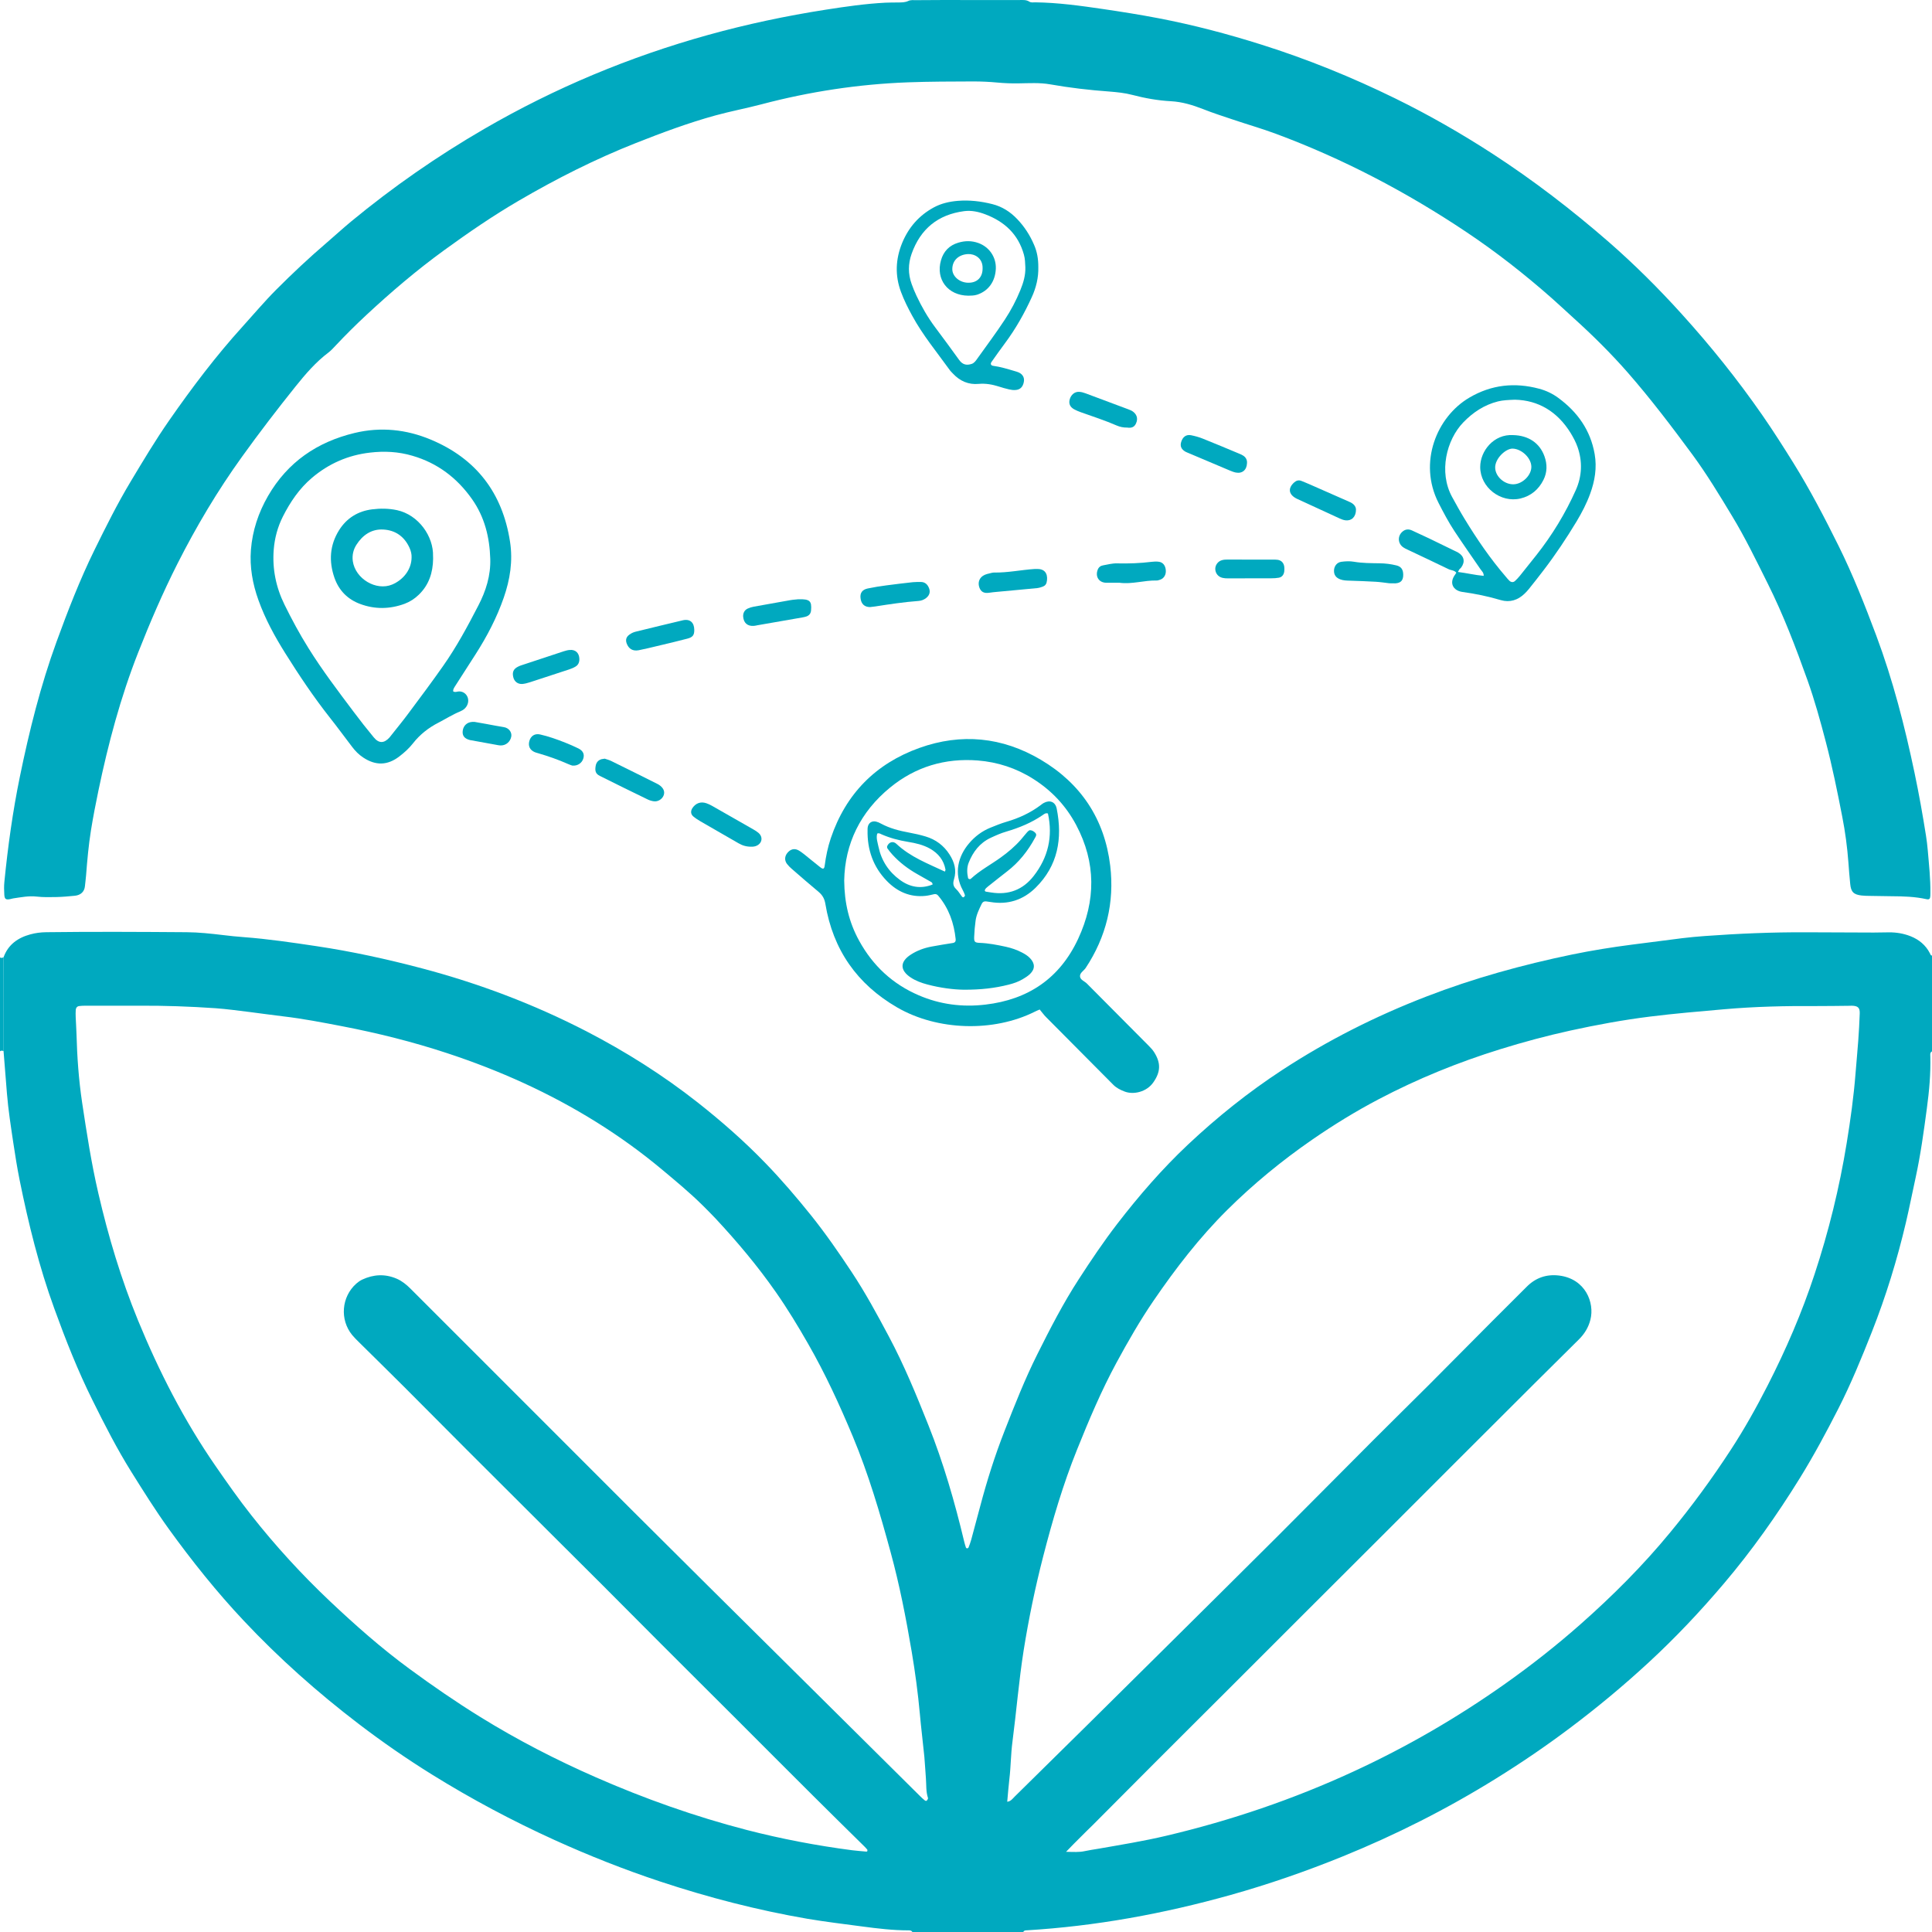 <svg width="124" height="124" viewBox="0 0 124 124" fill="none" xmlns="http://www.w3.org/2000/svg">
<path d="M0.228 61.442C0.523 60.623 1.151 60.186 1.943 59.971C2.272 59.879 2.615 59.836 2.965 59.831C5.971 59.792 8.973 59.809 11.974 59.831C12.758 59.836 13.538 59.923 14.317 60.015C14.755 60.067 15.192 60.116 15.63 60.146C17.193 60.264 18.744 60.492 20.294 60.724C22.586 61.065 24.842 61.56 27.081 62.151C30.737 63.118 34.258 64.449 37.628 66.186C40.157 67.495 42.552 69.005 44.792 70.769C46.316 71.972 47.776 73.251 49.127 74.651C50.158 75.715 51.119 76.84 52.051 77.999C52.99 79.172 53.844 80.407 54.675 81.663C55.55 82.985 56.3 84.372 57.044 85.768C58.028 87.611 58.816 89.537 59.587 91.471C60.553 93.896 61.276 96.395 61.882 98.934C61.913 99.065 61.952 99.196 61.995 99.323C62.004 99.35 62.047 99.38 62.073 99.38C62.103 99.376 62.151 99.35 62.164 99.319C62.224 99.157 62.289 98.995 62.333 98.829C62.528 98.12 62.718 97.411 62.904 96.702C63.338 95.056 63.849 93.436 64.468 91.856C65.122 90.184 65.78 88.513 66.582 86.911C67.4 85.274 68.24 83.641 69.237 82.105C70.021 80.892 70.831 79.689 71.71 78.546C73.1 76.743 74.586 75.028 76.24 73.469C78.12 71.701 80.125 70.095 82.287 68.681C85.206 66.773 88.294 65.215 91.538 63.963C94.583 62.785 97.714 61.923 100.902 61.262C102.175 61 103.462 60.794 104.748 60.628C105.831 60.492 106.909 60.348 107.992 60.212C108.468 60.155 108.945 60.111 109.421 60.076C111.578 59.919 113.735 59.827 115.896 59.836C117.352 59.844 118.803 59.849 120.258 59.853C120.583 59.853 120.908 59.84 121.232 59.84C121.713 59.836 122.185 59.914 122.636 60.094C123.168 60.308 123.593 60.658 123.861 61.175C123.896 61.24 123.905 61.324 124 61.332C124 63.381 124 65.433 124 67.482C123.87 67.547 123.887 67.67 123.892 67.784C123.922 68.909 123.822 70.02 123.671 71.132C123.472 72.625 123.268 74.117 122.948 75.588C122.735 76.551 122.549 77.518 122.324 78.472C121.761 80.862 121.042 83.199 120.141 85.484C119.483 87.151 118.803 88.81 117.988 90.412C117.217 91.922 116.416 93.415 115.524 94.859C114.051 97.24 112.444 99.516 110.634 101.647C109.127 103.424 107.533 105.114 105.822 106.694C104.198 108.195 102.5 109.605 100.733 110.931C99.213 112.073 97.645 113.141 96.029 114.143C92.881 116.1 89.585 117.767 86.154 119.159C83.811 120.109 81.429 120.936 78.995 121.619C74.69 122.827 70.32 123.628 65.858 123.895C65.776 123.899 65.711 123.921 65.677 124C63.303 124 60.929 124 58.556 124C58.504 123.899 58.404 123.895 58.309 123.895C57.313 123.895 56.325 123.777 55.338 123.645C54.164 123.488 52.986 123.348 51.817 123.151C48.612 122.599 45.467 121.785 42.375 120.761C40.066 119.995 37.81 119.102 35.592 118.096C32.885 116.866 30.265 115.47 27.74 113.903C26.111 112.892 24.53 111.797 23.006 110.633C20.377 108.624 17.908 106.431 15.639 104.015C13.897 102.164 12.312 100.177 10.822 98.115C9.978 96.942 9.211 95.717 8.444 94.491C7.513 93.003 6.716 91.441 5.937 89.869C4.992 87.97 4.213 85.992 3.49 84C2.511 81.313 1.826 78.538 1.259 75.737C1.099 74.944 0.973 74.139 0.852 73.338C0.696 72.288 0.531 71.237 0.445 70.178C0.371 69.272 0.302 68.37 0.228 67.464C0.232 65.455 0.232 63.446 0.228 61.442ZM68.422 118.853C68.912 118.862 69.267 118.888 69.622 118.809C69.904 118.748 70.185 118.708 70.471 118.66C71.939 118.402 73.412 118.166 74.867 117.82C78.995 116.844 82.993 115.487 86.847 113.71C90.269 112.134 93.517 110.252 96.597 108.073C98.273 106.887 99.893 105.613 101.435 104.252C103.496 102.431 105.441 100.488 107.195 98.356C108.594 96.662 109.889 94.89 111.089 93.047C111.955 91.721 112.726 90.342 113.445 88.933C114.623 86.63 115.65 84.254 116.459 81.794C117.369 79.041 118.058 76.231 118.525 73.364C118.768 71.876 118.976 70.384 119.093 68.882C119.149 68.191 119.214 67.495 119.266 66.803C119.309 66.226 119.34 65.648 119.361 65.066C119.379 64.681 119.253 64.558 118.85 64.549C118.794 64.549 118.733 64.549 118.677 64.554C117.988 64.558 117.3 64.576 116.611 64.571C114.623 64.558 112.635 64.602 110.651 64.777C109.07 64.917 107.49 65.048 105.913 65.245C104.185 65.46 102.474 65.775 100.776 66.147C99.265 66.48 97.766 66.882 96.285 67.342C93.591 68.178 90.988 69.237 88.489 70.55C87.012 71.325 85.591 72.2 84.214 73.15C82.265 74.498 80.441 75.995 78.761 77.662C76.981 79.431 75.452 81.413 74.036 83.484C73.165 84.757 72.398 86.097 71.662 87.453C70.688 89.252 69.891 91.139 69.128 93.038C68.232 95.262 67.556 97.559 66.959 99.875C66.443 101.875 66.023 103.897 65.698 105.941C65.391 107.889 65.235 109.854 64.979 111.81C64.875 112.598 64.879 113.391 64.784 114.178C64.728 114.655 64.693 115.137 64.646 115.64C64.875 115.614 64.988 115.448 65.118 115.316C66.651 113.806 68.189 112.296 69.718 110.782C71.359 109.158 73.001 107.534 74.638 105.91C77.067 103.499 79.502 101.092 81.923 98.676C84.006 96.597 86.072 94.5 88.151 92.421C89.333 91.235 90.529 90.066 91.711 88.885C93.071 87.523 94.422 86.153 95.778 84.792C96.51 84.057 97.251 83.326 97.983 82.591C98.563 82.004 99.265 81.768 100.075 81.868C101.764 82.083 102.353 83.615 102.076 84.7C101.95 85.204 101.69 85.62 101.326 85.978C100.369 86.924 99.412 87.874 98.459 88.823C96.796 90.478 95.137 92.137 93.478 93.795C91.884 95.384 90.295 96.977 88.705 98.57C87.059 100.216 85.409 101.858 83.763 103.503C82.144 105.123 80.528 106.742 78.908 108.357C77.288 109.977 75.664 111.587 74.049 113.207C72.745 114.511 71.441 115.824 70.138 117.133C69.878 117.391 69.614 117.64 69.358 117.903C69.081 118.174 68.799 118.463 68.422 118.853ZM8.864 64.549C7.734 64.549 6.608 64.549 5.478 64.549C5.343 64.549 5.209 64.554 5.079 64.571C4.949 64.589 4.875 64.681 4.862 64.808C4.85 64.961 4.854 65.118 4.858 65.272C4.871 65.639 4.901 66.002 4.91 66.37C4.949 67.841 5.053 69.303 5.27 70.76C5.564 72.708 5.863 74.656 6.309 76.577C6.954 79.369 7.773 82.096 8.86 84.749C10.207 88.027 11.81 91.16 13.824 94.076C14.569 95.152 15.318 96.225 16.132 97.253C17.683 99.223 19.372 101.065 21.191 102.785C22.815 104.317 24.483 105.792 26.285 107.114C27.757 108.195 29.256 109.228 30.806 110.187C33.193 111.666 35.674 112.944 38.239 114.069C41.383 115.448 44.61 116.59 47.932 117.452C50.158 118.026 52.41 118.455 54.688 118.752C54.992 118.792 55.295 118.809 55.602 118.84C55.65 118.844 55.676 118.818 55.672 118.765C55.672 118.748 55.676 118.726 55.663 118.713C55.602 118.638 55.537 118.568 55.472 118.503C54.376 117.422 53.276 116.345 52.189 115.259C50.552 113.631 48.923 111.994 47.291 110.362C45.671 108.742 44.047 107.132 42.431 105.512C41.153 104.234 39.88 102.947 38.602 101.669C37.472 100.54 36.342 99.415 35.211 98.29C33.47 96.553 31.724 94.815 29.983 93.073C28.636 91.725 27.298 90.373 25.951 89.025C24.985 88.062 24.011 87.103 23.04 86.145C22.889 85.996 22.737 85.847 22.603 85.685C21.797 84.696 21.914 83.238 22.863 82.389C22.976 82.289 23.105 82.197 23.24 82.131C23.967 81.79 24.708 81.746 25.462 82.07C25.804 82.219 26.081 82.446 26.341 82.704C27.822 84.188 29.303 85.672 30.789 87.151C32.448 88.81 34.107 90.469 35.765 92.128C37.355 93.721 38.944 95.314 40.538 96.903C42.158 98.518 43.782 100.133 45.407 101.748C47.836 104.16 50.27 106.567 52.7 108.979C54.818 111.08 56.932 113.18 59.05 115.277C59.145 115.373 59.245 115.465 59.349 115.548C59.388 115.583 59.457 115.61 59.5 115.548C59.531 115.505 59.574 115.439 59.561 115.4C59.422 114.988 59.461 114.559 59.427 114.139C59.388 113.675 59.37 113.211 59.327 112.752C59.236 111.828 59.119 110.909 59.037 109.985C58.916 108.655 58.738 107.333 58.517 106.02C58.153 103.867 57.737 101.726 57.161 99.621C56.477 97.104 55.741 94.605 54.736 92.198C53.887 90.167 52.969 88.171 51.873 86.258C51.223 85.121 50.543 84 49.79 82.923C48.616 81.243 47.304 79.684 45.913 78.192C45.649 77.912 45.376 77.641 45.103 77.369C44.267 76.542 43.367 75.798 42.466 75.045C41.149 73.946 39.763 72.948 38.316 72.043C35.293 70.152 32.067 68.703 28.688 67.591C26.484 66.865 24.24 66.305 21.966 65.867C20.71 65.626 19.45 65.381 18.177 65.232C17.453 65.149 16.734 65.04 16.015 64.952C15.292 64.865 14.573 64.764 13.85 64.711C12.195 64.597 10.532 64.536 8.864 64.549Z" fill="#00A9BF"/>
<path d="M0.234 67.462C0.156 67.44 0.074 67.405 0 67.479C0 65.466 0 63.457 0 61.443C0.078 61.513 0.152 61.47 0.23 61.439C0.23 63.444 0.23 65.453 0.234 67.462Z" fill="#00A9BF"/>
<path d="M62.116 0.002C63.225 0.002 64.334 0.002 65.447 0.002C65.655 0.002 65.867 -0.02 66.058 0.102C66.179 0.181 66.317 0.15 66.452 0.15C67.907 0.168 69.349 0.369 70.787 0.579C71.978 0.754 73.169 0.943 74.352 1.17C76.591 1.599 78.787 2.177 80.961 2.864C83.906 3.792 86.761 4.952 89.532 6.309C91.685 7.363 93.764 8.554 95.778 9.858C98.407 11.565 100.885 13.469 103.254 15.531C104.908 16.975 106.459 18.52 107.931 20.148C109.794 22.205 111.526 24.363 113.111 26.648C113.804 27.646 114.454 28.67 115.095 29.698C116.165 31.419 117.1 33.213 118.001 35.029C118.928 36.898 119.69 38.837 120.422 40.789C121.492 43.652 122.25 46.602 122.878 49.596C123.16 50.939 123.402 52.287 123.615 53.64C123.662 53.946 123.701 54.252 123.727 54.559C123.805 55.482 123.909 56.406 123.896 57.334C123.896 57.391 123.896 57.452 123.892 57.509C123.879 57.697 123.822 57.75 123.64 57.71C122.909 57.548 122.164 57.526 121.414 57.522C120.938 57.518 120.457 57.509 119.981 57.5C119.807 57.496 119.634 57.496 119.465 57.474C118.967 57.413 118.798 57.242 118.751 56.734C118.703 56.275 118.668 55.811 118.634 55.347C118.56 54.362 118.43 53.386 118.24 52.419C117.928 50.808 117.599 49.197 117.183 47.608C116.836 46.282 116.472 44.96 116.013 43.669C115.26 41.56 114.463 39.468 113.462 37.463C112.73 35.997 112.016 34.517 111.167 33.117C110.361 31.782 109.551 30.442 108.629 29.186C107.303 27.387 105.952 25.606 104.484 23.925C103.392 22.678 102.219 21.518 100.988 20.406C100.534 19.995 100.083 19.57 99.624 19.163C97.879 17.623 96.051 16.187 94.119 14.896C90.278 12.327 86.21 10.191 81.884 8.585C80.987 8.252 80.065 7.989 79.159 7.683C78.505 7.464 77.851 7.254 77.21 7C76.548 6.742 75.876 6.536 75.157 6.497C74.317 6.453 73.486 6.304 72.671 6.09C72.186 5.963 71.692 5.915 71.199 5.875C69.921 5.783 68.652 5.635 67.387 5.411C66.725 5.297 66.049 5.341 65.382 5.35C64.923 5.359 64.468 5.341 64.009 5.298C63.493 5.249 62.978 5.227 62.463 5.227C61.068 5.232 59.669 5.232 58.275 5.284C55.091 5.403 51.96 5.88 48.876 6.694C47.897 6.952 46.897 7.14 45.922 7.407C44.185 7.884 42.5 8.514 40.824 9.175C38.217 10.204 35.722 11.464 33.301 12.878C31.642 13.845 30.061 14.931 28.506 16.06C26.748 17.338 25.098 18.743 23.504 20.227C22.828 20.857 22.174 21.505 21.542 22.179C21.399 22.332 21.252 22.494 21.087 22.621C20.268 23.238 19.606 24.009 18.965 24.809C17.782 26.285 16.635 27.781 15.534 29.313C13.967 31.488 12.598 33.791 11.385 36.189C10.445 38.049 9.622 39.962 8.86 41.901C7.734 44.768 6.946 47.727 6.318 50.738C6.14 51.587 5.976 52.441 5.837 53.298C5.685 54.252 5.599 55.215 5.525 56.178C5.508 56.41 5.473 56.638 5.452 56.87C5.421 57.229 5.183 57.452 4.806 57.491C4.408 57.531 4.005 57.566 3.606 57.575C3.186 57.583 2.766 57.592 2.346 57.544C1.848 57.487 1.354 57.588 0.865 57.658C0.791 57.666 0.718 57.697 0.64 57.71C0.371 57.758 0.293 57.706 0.276 57.417C0.258 57.15 0.254 56.874 0.28 56.607C0.505 54.34 0.817 52.082 1.276 49.845C1.878 46.913 2.602 44.006 3.628 41.192C4.356 39.196 5.122 37.218 6.058 35.309C6.79 33.821 7.53 32.333 8.384 30.911C9.176 29.589 9.969 28.263 10.848 26.998C12.312 24.893 13.854 22.849 15.578 20.949C16.288 20.166 16.972 19.352 17.717 18.603C18.761 17.557 19.84 16.542 20.966 15.579C21.49 15.128 22.001 14.66 22.534 14.217C25.223 11.998 28.069 10.02 31.079 8.274C35.614 5.643 40.408 3.643 45.45 2.242C47.94 1.551 50.465 1.017 53.016 0.619C54.281 0.422 55.55 0.238 56.832 0.172C57.101 0.159 57.369 0.163 57.633 0.159C57.863 0.155 58.084 0.163 58.305 0.058C58.448 -0.012 58.643 0.01 58.812 0.01C59.894 -0.003 61.007 0.002 62.116 0.002Z" fill="#00A9BF"/>
<path d="M66.73 64.793C66.618 64.841 66.514 64.881 66.414 64.933C63.776 66.255 60.173 66.163 57.578 64.657C55.014 63.169 53.464 60.964 52.974 58.014C52.918 57.676 52.788 57.453 52.541 57.243C51.965 56.766 51.402 56.272 50.835 55.781C50.718 55.681 50.605 55.571 50.514 55.453C50.345 55.23 50.358 54.972 50.523 54.757C50.718 54.508 50.969 54.433 51.229 54.565C51.363 54.635 51.484 54.731 51.606 54.823C51.952 55.099 52.29 55.383 52.636 55.654C52.831 55.807 52.901 55.781 52.931 55.554C53.009 54.958 53.13 54.372 53.321 53.803C54.287 50.941 56.214 49.006 59.008 48.004C61.697 47.041 64.331 47.299 66.799 48.761C69.372 50.284 70.897 52.569 71.256 55.562C71.538 57.922 71.001 60.132 69.68 62.128C69.554 62.316 69.286 62.443 69.32 62.688C69.35 62.898 69.61 62.977 69.758 63.126C71.083 64.465 72.417 65.8 73.742 67.135C73.864 67.257 73.985 67.389 74.076 67.533C74.518 68.233 74.492 68.798 74.024 69.468C73.599 70.085 72.751 70.277 72.183 70.058C71.91 69.954 71.659 69.831 71.451 69.621C70.013 68.177 68.575 66.732 67.142 65.283C66.999 65.143 66.877 64.968 66.73 64.793ZM54.183 56.512C54.196 57.97 54.499 59.204 55.136 60.368C56.023 61.988 57.297 63.165 58.973 63.883C60.337 64.469 61.767 64.653 63.244 64.478C65.985 64.159 68.017 62.797 69.199 60.254C70.334 57.812 70.351 55.365 69.073 52.954C68.415 51.715 67.493 50.735 66.314 49.991C65.223 49.299 64.028 48.91 62.75 48.809C60.658 48.647 58.757 49.212 57.128 50.547C55.218 52.109 54.226 54.153 54.183 56.512Z" fill="#00A9BF"/>
<path d="M29.089 44.377C29.223 44.456 29.353 44.373 29.483 44.377C29.894 44.386 30.158 44.797 30.011 45.196C29.924 45.432 29.747 45.572 29.526 45.664C29.045 45.861 28.608 46.141 28.149 46.377C27.508 46.706 26.953 47.139 26.507 47.708C26.256 48.028 25.957 48.299 25.637 48.544C24.87 49.135 24.112 49.152 23.303 48.614C23.025 48.43 22.8 48.198 22.601 47.936C22.12 47.31 21.657 46.671 21.167 46.054C20.128 44.736 19.197 43.344 18.309 41.926C17.634 40.849 17.023 39.733 16.59 38.525C16.213 37.479 16.018 36.398 16.105 35.282C16.204 34.052 16.585 32.906 17.2 31.838C18.461 29.654 20.358 28.367 22.757 27.789C24.429 27.386 26.074 27.557 27.646 28.214C30.548 29.426 32.25 31.619 32.735 34.77C32.926 36.009 32.735 37.199 32.332 38.359C31.886 39.642 31.263 40.836 30.535 41.974C30.089 42.675 29.639 43.366 29.192 44.066C29.141 44.154 29.067 44.25 29.089 44.377ZM31.466 35.86C31.423 34.481 31.107 33.19 30.301 32.043C29.335 30.669 28.075 29.719 26.468 29.251C25.576 28.988 24.667 28.94 23.744 29.05C22.337 29.212 21.09 29.759 20.011 30.678C19.21 31.36 18.625 32.223 18.153 33.159C17.82 33.82 17.629 34.529 17.569 35.269C17.469 36.517 17.716 37.703 18.261 38.81C18.729 39.76 19.232 40.696 19.795 41.594C20.682 43.02 21.696 44.351 22.701 45.69C23.116 46.246 23.545 46.789 23.987 47.323C24.316 47.726 24.654 47.717 25 47.332C25.039 47.288 25.07 47.24 25.108 47.196C25.477 46.728 25.858 46.268 26.213 45.787C26.962 44.784 27.711 43.782 28.43 42.758C29.297 41.528 30.011 40.202 30.7 38.867C31.189 37.926 31.501 36.937 31.466 35.86Z" fill="#00A9BF"/>
<path d="M93.578 36.71C94.141 36.78 94.673 36.912 95.228 36.96C95.232 36.745 95.098 36.649 95.015 36.526C94.461 35.717 93.894 34.911 93.352 34.093C92.971 33.515 92.646 32.898 92.33 32.281C91.009 29.69 92.209 26.749 94.309 25.519C95.726 24.687 97.22 24.53 98.788 24.95C99.234 25.068 99.654 25.269 100.026 25.545C101.248 26.447 102.079 27.607 102.348 29.138C102.503 30.023 102.361 30.872 102.057 31.699C101.832 32.316 101.529 32.898 101.191 33.463C100.533 34.553 99.827 35.612 99.056 36.618C98.753 37.017 98.441 37.411 98.129 37.8C98.047 37.905 97.952 38.002 97.856 38.098C97.423 38.518 96.904 38.684 96.328 38.518C95.518 38.277 94.695 38.106 93.863 37.993C93.27 37.91 92.98 37.419 93.404 36.864C93.426 36.833 93.443 36.802 93.469 36.758C93.344 36.592 93.127 36.61 92.963 36.526C92.083 36.098 91.2 35.686 90.316 35.266C90.23 35.227 90.143 35.183 90.065 35.13C89.719 34.894 89.684 34.421 89.996 34.137C90.186 33.962 90.403 33.94 90.633 34.049C90.996 34.22 91.365 34.386 91.724 34.557C92.261 34.815 92.794 35.078 93.326 35.336C93.413 35.38 93.5 35.415 93.582 35.463C93.976 35.695 94.05 36.063 93.777 36.43C93.742 36.474 93.69 36.509 93.656 36.553C93.629 36.596 93.608 36.649 93.578 36.71ZM97.228 25.654C96.782 25.672 96.462 25.685 96.141 25.764C95.262 25.987 94.539 26.464 93.911 27.116C92.841 28.232 92.322 30.29 93.201 31.9C93.461 32.373 93.721 32.846 94.002 33.305C94.794 34.605 95.652 35.861 96.648 37.017C96.722 37.104 96.795 37.196 96.878 37.275C96.99 37.38 97.129 37.389 97.237 37.288C97.35 37.183 97.454 37.074 97.553 36.951C97.904 36.518 98.251 36.08 98.597 35.642C99.619 34.351 100.468 32.955 101.139 31.454C101.538 30.561 101.577 29.616 101.248 28.683C101.139 28.377 100.983 28.084 100.814 27.803C99.961 26.416 98.731 25.685 97.228 25.654Z" fill="#00A9BF"/>
<path d="M66.641 17.154C66.658 17.798 66.506 18.459 66.22 19.076C65.748 20.113 65.19 21.102 64.51 22.017C64.211 22.419 63.921 22.827 63.635 23.234C63.553 23.352 63.6 23.461 63.743 23.479C64.219 23.544 64.674 23.684 65.133 23.82C65.224 23.846 65.32 23.873 65.402 23.912C65.662 24.043 65.766 24.262 65.709 24.529C65.644 24.844 65.471 25.015 65.168 25.032C65.038 25.041 64.9 25.024 64.769 24.993C64.544 24.941 64.323 24.879 64.107 24.809C63.687 24.674 63.262 24.599 62.812 24.639C62.162 24.7 61.612 24.459 61.166 23.982C61.088 23.899 61.002 23.82 60.937 23.724C60.118 22.586 59.217 21.5 58.546 20.262C58.278 19.771 58.026 19.273 57.831 18.747C57.433 17.684 57.476 16.633 57.905 15.587C58.321 14.585 58.992 13.823 59.936 13.311C60.413 13.053 60.941 12.935 61.474 12.891C62.223 12.83 62.964 12.917 63.691 13.101C64.319 13.259 64.847 13.596 65.294 14.069C65.748 14.546 66.103 15.093 66.363 15.701C66.562 16.148 66.645 16.62 66.641 17.154ZM65.809 17.15C65.796 16.878 65.792 16.611 65.718 16.349C65.354 15.027 64.462 14.217 63.232 13.753C62.803 13.591 62.344 13.491 61.881 13.552C60.205 13.771 59.075 14.69 58.507 16.296C58.282 16.935 58.278 17.583 58.511 18.227C58.602 18.48 58.702 18.73 58.819 18.975C59.157 19.693 59.547 20.375 60.023 21.01C60.543 21.702 61.054 22.402 61.56 23.102C61.794 23.426 62.054 23.457 62.366 23.356C62.535 23.299 62.634 23.146 62.734 23.006C63.327 22.174 63.938 21.36 64.497 20.507C64.891 19.907 65.22 19.281 65.489 18.62C65.683 18.148 65.826 17.666 65.809 17.15Z" fill="#00A9BF"/>
<path d="M48.306 54.342C47.925 54.36 47.652 54.268 47.401 54.123C46.586 53.655 45.772 53.19 44.962 52.718C44.798 52.621 44.633 52.516 44.49 52.394C44.326 52.249 44.321 52.052 44.438 51.868C44.651 51.548 44.971 51.43 45.335 51.553C45.46 51.596 45.582 51.653 45.699 51.719C46.582 52.218 47.461 52.722 48.345 53.23C48.462 53.295 48.579 53.37 48.678 53.453C48.986 53.716 48.921 54.123 48.553 54.285C48.449 54.333 48.332 54.338 48.306 54.342Z" fill="#00A9BF"/>
<path d="M38.813 48.693C38.938 48.737 39.086 48.772 39.22 48.837C40.212 49.323 41.203 49.818 42.191 50.312C42.26 50.347 42.325 50.387 42.381 50.435C42.598 50.61 42.676 50.824 42.598 51.039C42.511 51.288 42.23 51.468 41.961 51.428C41.831 51.411 41.697 51.371 41.58 51.315C40.549 50.816 39.523 50.312 38.501 49.8C38.237 49.669 38.176 49.498 38.228 49.174C38.263 48.943 38.388 48.789 38.614 48.724C38.674 48.711 38.73 48.706 38.813 48.693Z" fill="#00A9BF"/>
<path d="M72.348 27.443C72.11 27.447 71.885 27.403 71.673 27.311C70.919 26.983 70.135 26.73 69.36 26.454C69.217 26.401 69.074 26.344 68.94 26.27C68.676 26.121 68.585 25.911 68.654 25.644C68.736 25.333 68.979 25.128 69.273 25.15C69.403 25.158 69.537 25.193 69.663 25.241C70.577 25.578 71.491 25.92 72.405 26.266C72.513 26.305 72.621 26.349 72.712 26.414C72.916 26.563 73.076 26.817 72.911 27.18C72.794 27.439 72.586 27.478 72.348 27.443Z" fill="#00A9BF"/>
<path d="M44.56 40.422C44.564 40.759 44.469 40.899 44.11 40.991C43.464 41.161 42.81 41.315 42.161 41.468C41.771 41.56 41.381 41.66 40.987 41.735C40.606 41.805 40.346 41.638 40.22 41.293C40.138 41.061 40.194 40.881 40.394 40.733C40.519 40.641 40.658 40.575 40.809 40.54C41.814 40.299 42.815 40.045 43.819 39.813C44.278 39.704 44.556 39.949 44.56 40.422Z" fill="#00A9BF"/>
<path d="M87.03 32.705C87.034 33.168 86.748 33.44 86.367 33.396C86.237 33.383 86.107 33.335 85.986 33.278C85.068 32.858 84.15 32.433 83.231 32.009C83.214 32 83.197 31.991 83.179 31.982C82.707 31.724 82.655 31.335 83.054 30.971C83.188 30.849 83.344 30.792 83.526 30.866C83.704 30.941 83.881 31.006 84.054 31.085C84.907 31.462 85.765 31.842 86.618 32.214C86.874 32.324 87.025 32.495 87.03 32.705Z" fill="#00A9BF"/>
<path d="M80.29 35.917C80.749 35.917 81.204 35.917 81.663 35.917C81.776 35.917 81.893 35.913 82.005 35.93C82.256 35.97 82.404 36.141 82.43 36.399C82.438 36.495 82.438 36.591 82.425 36.688C82.391 36.898 82.278 37.046 82.066 37.081C81.919 37.108 81.763 37.116 81.611 37.116C80.676 37.121 79.745 37.121 78.809 37.121C78.696 37.121 78.579 37.116 78.471 37.09C78.185 37.025 78.004 36.797 77.999 36.517C77.995 36.276 78.164 36.031 78.415 35.957C78.54 35.917 78.675 35.913 78.809 35.913C79.298 35.913 79.792 35.917 80.29 35.917Z" fill="#00A9BF"/>
<path d="M71.85 37.402C71.564 37.402 71.278 37.406 70.992 37.402C70.529 37.393 70.282 37.004 70.455 36.562C70.516 36.404 70.637 36.312 70.793 36.286C71.092 36.234 71.386 36.15 71.694 36.159C72.439 36.177 73.18 36.15 73.916 36.059C74.067 36.041 74.223 36.032 74.371 36.054C74.63 36.085 74.79 36.282 74.821 36.571C74.856 36.873 74.713 37.126 74.453 37.209C74.379 37.231 74.305 37.262 74.232 37.258C73.439 37.24 72.655 37.511 71.85 37.402Z" fill="#00A9BF"/>
<path d="M55.837 38.964C55.478 38.959 55.27 38.758 55.231 38.386C55.192 38.058 55.339 37.843 55.694 37.769C56.088 37.686 56.483 37.624 56.881 37.572C57.448 37.493 58.02 37.432 58.587 37.366C58.756 37.349 58.929 37.353 59.103 37.353C59.31 37.353 59.466 37.45 59.57 37.629C59.739 37.918 59.696 38.189 59.432 38.39C59.293 38.495 59.133 38.557 58.955 38.57C58.02 38.64 57.093 38.78 56.171 38.924C56.049 38.942 55.937 38.951 55.837 38.964Z" fill="#00A9BF"/>
<path d="M80.036 29.72C80.023 30.166 79.728 30.411 79.312 30.328C79.183 30.302 79.057 30.25 78.936 30.201C78.056 29.829 77.177 29.457 76.298 29.085C76.229 29.055 76.155 29.029 76.09 28.994C75.817 28.84 75.731 28.639 75.809 28.372C75.908 28.04 76.129 27.873 76.445 27.934C76.705 27.987 76.965 28.057 77.212 28.158C77.992 28.468 78.767 28.797 79.542 29.12C79.629 29.155 79.72 29.195 79.797 29.247C79.966 29.357 80.049 29.523 80.036 29.72Z" fill="#00A9BF"/>
<path d="M51.232 38.462C51.981 38.441 52.107 38.572 52.055 39.18C52.037 39.377 51.938 39.5 51.76 39.565C51.669 39.596 51.578 39.614 51.483 39.631C50.526 39.797 49.569 39.964 48.616 40.13C48.542 40.143 48.469 40.165 48.391 40.169C47.984 40.204 47.733 39.99 47.698 39.583C47.681 39.36 47.78 39.158 47.984 39.062C48.105 39.005 48.235 38.966 48.365 38.94C49.153 38.795 49.937 38.655 50.725 38.519C50.929 38.484 51.141 38.476 51.232 38.462Z" fill="#00A9BF"/>
<path d="M66.405 36.519C66.462 36.519 66.518 36.519 66.578 36.519C67.176 36.511 67.271 36.987 67.172 37.39C67.141 37.508 67.064 37.596 66.951 37.64C66.83 37.688 66.7 37.731 66.57 37.745C65.699 37.832 64.824 37.907 63.954 37.99C63.802 38.003 63.651 38.02 63.504 38.042C63.166 38.095 62.967 37.998 62.862 37.718C62.75 37.416 62.837 37.123 63.088 36.957C63.252 36.847 63.443 36.821 63.625 36.773C63.681 36.76 63.737 36.747 63.794 36.747C64.668 36.764 65.53 36.576 66.405 36.519Z" fill="#00A9BF"/>
<path d="M37.185 42.293C37.19 42.503 37.116 42.678 36.938 42.783C36.809 42.862 36.666 42.919 36.523 42.967C35.691 43.243 34.855 43.514 34.02 43.786C33.859 43.838 33.686 43.886 33.521 43.899C33.223 43.917 33.002 43.733 32.941 43.453C32.867 43.138 32.958 42.932 33.249 42.788C33.335 42.744 33.422 42.709 33.513 42.683C34.401 42.39 35.288 42.092 36.176 41.803C36.302 41.764 36.436 41.724 36.566 41.716C36.938 41.681 37.177 41.913 37.185 42.293Z" fill="#00A9BF"/>
<path d="M89.166 37.435C88.871 37.4 88.59 37.356 88.304 37.339C87.754 37.308 87.199 37.286 86.645 37.269C86.433 37.264 86.225 37.26 86.026 37.186C85.749 37.085 85.614 36.901 85.619 36.626C85.623 36.345 85.8 36.096 86.091 36.057C86.35 36.022 86.628 36.008 86.888 36.052C87.438 36.148 87.988 36.144 88.542 36.153C88.906 36.157 89.265 36.201 89.62 36.288C89.932 36.363 90.058 36.556 90.062 36.879C90.066 37.243 89.915 37.418 89.56 37.44C89.425 37.444 89.291 37.435 89.166 37.435Z" fill="#00A9BF"/>
<path d="M36.735 49.138C36.674 49.116 36.562 49.085 36.462 49.037C35.834 48.757 35.189 48.534 34.531 48.341C34.457 48.319 34.383 48.302 34.314 48.271C34.011 48.14 33.89 47.886 33.972 47.571C34.059 47.238 34.318 47.063 34.66 47.138C35.219 47.265 35.756 47.457 36.285 47.667C36.566 47.781 36.847 47.899 37.12 48.035C37.428 48.188 37.523 48.416 37.437 48.687C37.35 48.976 37.068 49.168 36.735 49.138Z" fill="#00A9BF"/>
<path d="M30.465 46.334C30.681 46.373 30.941 46.417 31.206 46.465C31.578 46.531 31.95 46.61 32.327 46.667C32.674 46.719 32.856 47.004 32.817 47.262C32.76 47.603 32.479 47.848 32.141 47.844C32.085 47.844 32.028 47.835 31.972 47.827C31.392 47.721 30.811 47.616 30.235 47.511C30.218 47.507 30.196 47.507 30.179 47.503C29.815 47.415 29.659 47.223 29.698 46.907C29.737 46.575 29.98 46.352 30.309 46.334C30.339 46.33 30.378 46.334 30.465 46.334Z" fill="#00A9BF"/>
<path d="M61.849 63.522C61.196 63.513 60.347 63.408 59.511 63.184C59.138 63.084 58.779 62.953 58.458 62.742C57.748 62.274 57.748 61.723 58.467 61.263C58.874 61 59.325 60.839 59.801 60.751C60.251 60.663 60.706 60.598 61.157 60.523C61.299 60.501 61.351 60.41 61.338 60.283C61.23 59.241 60.897 58.291 60.212 57.481C60.143 57.398 60.061 57.372 59.961 57.389C59.775 57.429 59.589 57.481 59.398 57.499C58.415 57.6 57.592 57.236 56.917 56.54C56.042 55.639 55.656 54.531 55.682 53.275C55.682 53.218 55.682 53.157 55.691 53.1C55.734 52.82 55.951 52.667 56.232 52.733C56.341 52.759 56.449 52.807 56.548 52.864C57.111 53.166 57.722 53.323 58.346 53.437C58.701 53.503 59.06 53.582 59.407 53.687C60.052 53.879 60.572 54.264 60.94 54.838C61.256 55.328 61.412 55.853 61.23 56.435C61.157 56.676 61.161 56.873 61.364 57.061C61.516 57.201 61.62 57.394 61.754 57.56C61.772 57.582 61.841 57.6 61.854 57.587C61.893 57.551 61.945 57.49 61.932 57.455C61.901 57.346 61.849 57.241 61.797 57.14C61.191 56.037 61.512 54.934 62.192 54.133C62.568 53.687 63.027 53.341 63.569 53.122C63.907 52.986 64.244 52.846 64.591 52.746C65.388 52.514 66.133 52.172 66.8 51.669C66.86 51.621 66.921 51.573 66.986 51.538C67.376 51.323 67.735 51.459 67.822 51.901C68.203 53.818 67.9 55.564 66.466 56.978C65.665 57.766 64.686 58.081 63.573 57.893C63.478 57.875 63.383 57.862 63.287 57.853C63.162 57.84 63.071 57.884 63.01 58.007C62.841 58.357 62.668 58.703 62.616 59.088C62.568 59.434 62.538 59.779 62.525 60.125C62.512 60.449 62.56 60.501 62.871 60.515C63.447 60.536 64.01 60.646 64.569 60.768C64.924 60.847 65.271 60.965 65.596 61.136C65.782 61.232 65.964 61.342 66.111 61.499C66.436 61.841 66.44 62.191 66.107 62.515C65.968 62.646 65.803 62.751 65.639 62.847C65.357 63.014 65.05 63.119 64.734 63.198C63.855 63.421 62.967 63.526 61.849 63.522ZM67.259 52.212C67.116 52.164 67.02 52.242 66.93 52.308C66.211 52.803 65.422 53.127 64.591 53.372C64.244 53.472 63.911 53.621 63.582 53.774C62.885 54.102 62.447 54.672 62.17 55.376C62.049 55.687 62.062 56.02 62.131 56.348C62.144 56.418 62.257 56.453 62.313 56.4C62.893 55.862 63.595 55.494 64.231 55.035C64.699 54.698 65.136 54.33 65.522 53.892C65.661 53.735 65.786 53.564 65.929 53.407C65.977 53.354 66.05 53.284 66.111 53.284C66.245 53.288 66.367 53.363 66.457 53.464C66.553 53.573 66.484 53.682 66.427 53.779C65.972 54.619 65.392 55.35 64.634 55.932C64.27 56.212 63.911 56.501 63.551 56.785C63.461 56.855 63.37 56.926 63.287 57.004C63.248 57.039 63.214 57.096 63.209 57.144C63.201 57.219 63.274 57.228 63.326 57.236C63.422 57.254 63.517 57.263 63.608 57.28C64.721 57.459 65.648 57.118 66.345 56.221C67.272 55.035 67.584 53.691 67.259 52.212ZM60.645 55.941C60.663 55.884 60.689 55.844 60.684 55.814C60.572 55.201 60.221 54.772 59.693 54.47C59.251 54.221 58.766 54.111 58.276 54.032C57.688 53.936 57.12 53.787 56.574 53.547C56.492 53.512 56.41 53.446 56.302 53.503C56.219 53.792 56.328 54.072 56.384 54.352C56.57 55.24 57.042 55.954 57.765 56.479C58.406 56.947 59.108 57.066 59.853 56.772C59.857 56.645 59.779 56.615 59.714 56.58C59.433 56.418 59.147 56.26 58.865 56.098C58.281 55.766 57.744 55.363 57.285 54.86C57.168 54.733 57.059 54.597 56.96 54.457C56.934 54.418 56.925 54.339 56.947 54.295C57.064 54.037 57.328 53.967 57.532 54.159C58.432 55.008 59.558 55.429 60.645 55.941Z" fill="#00A9BF"/>
<path d="M27.798 35.864C27.785 36.748 27.534 37.536 26.884 38.166C26.62 38.424 26.317 38.621 25.97 38.752C25.017 39.102 24.056 39.116 23.108 38.761C22.311 38.464 21.752 37.899 21.466 37.085C21.098 36.021 21.159 34.993 21.765 34.025C22.259 33.242 22.986 32.804 23.883 32.691C24.411 32.625 24.948 32.629 25.481 32.743C26.875 33.049 27.828 34.432 27.794 35.693C27.798 35.745 27.798 35.802 27.798 35.864ZM26.416 35.767C26.425 35.579 26.377 35.373 26.291 35.176C25.962 34.437 25.377 34.025 24.593 33.986C23.844 33.947 23.276 34.34 22.878 34.962C22.675 35.277 22.592 35.636 22.644 36.017C22.809 37.155 24.147 37.943 25.169 37.518C25.91 37.203 26.416 36.529 26.416 35.767Z" fill="#00A9BF"/>
<path d="M97.121 27.926C98.095 27.948 98.818 28.43 99.126 29.283C99.312 29.796 99.308 30.317 99.061 30.803C98.753 31.416 98.264 31.832 97.588 31.994C96.319 32.296 95.003 31.285 95.003 29.971C95.003 28.951 95.869 27.847 97.121 27.926ZM97.138 31.083C97.722 31.074 98.311 30.483 98.285 29.931C98.26 29.371 97.657 28.819 97.099 28.793C96.653 28.771 95.934 29.432 95.964 30.041C95.994 30.61 96.57 31.096 97.138 31.083Z" fill="#00A9BF"/>
<path d="M62.147 18.978C60.83 18.965 60.047 17.927 60.393 16.71C60.558 16.128 60.93 15.747 61.506 15.576C61.939 15.444 62.372 15.444 62.797 15.598C63.494 15.852 63.944 16.504 63.914 17.249C63.879 18.063 63.442 18.672 62.719 18.913C62.52 18.978 62.307 18.974 62.147 18.978ZM63.065 17.227C63.087 16.561 62.545 16.285 62.125 16.307C61.536 16.338 61.125 16.706 61.121 17.266C61.116 17.743 61.597 18.142 62.138 18.146C62.71 18.159 63.069 17.8 63.065 17.227Z" fill="#00A9BF"/>
</svg>
